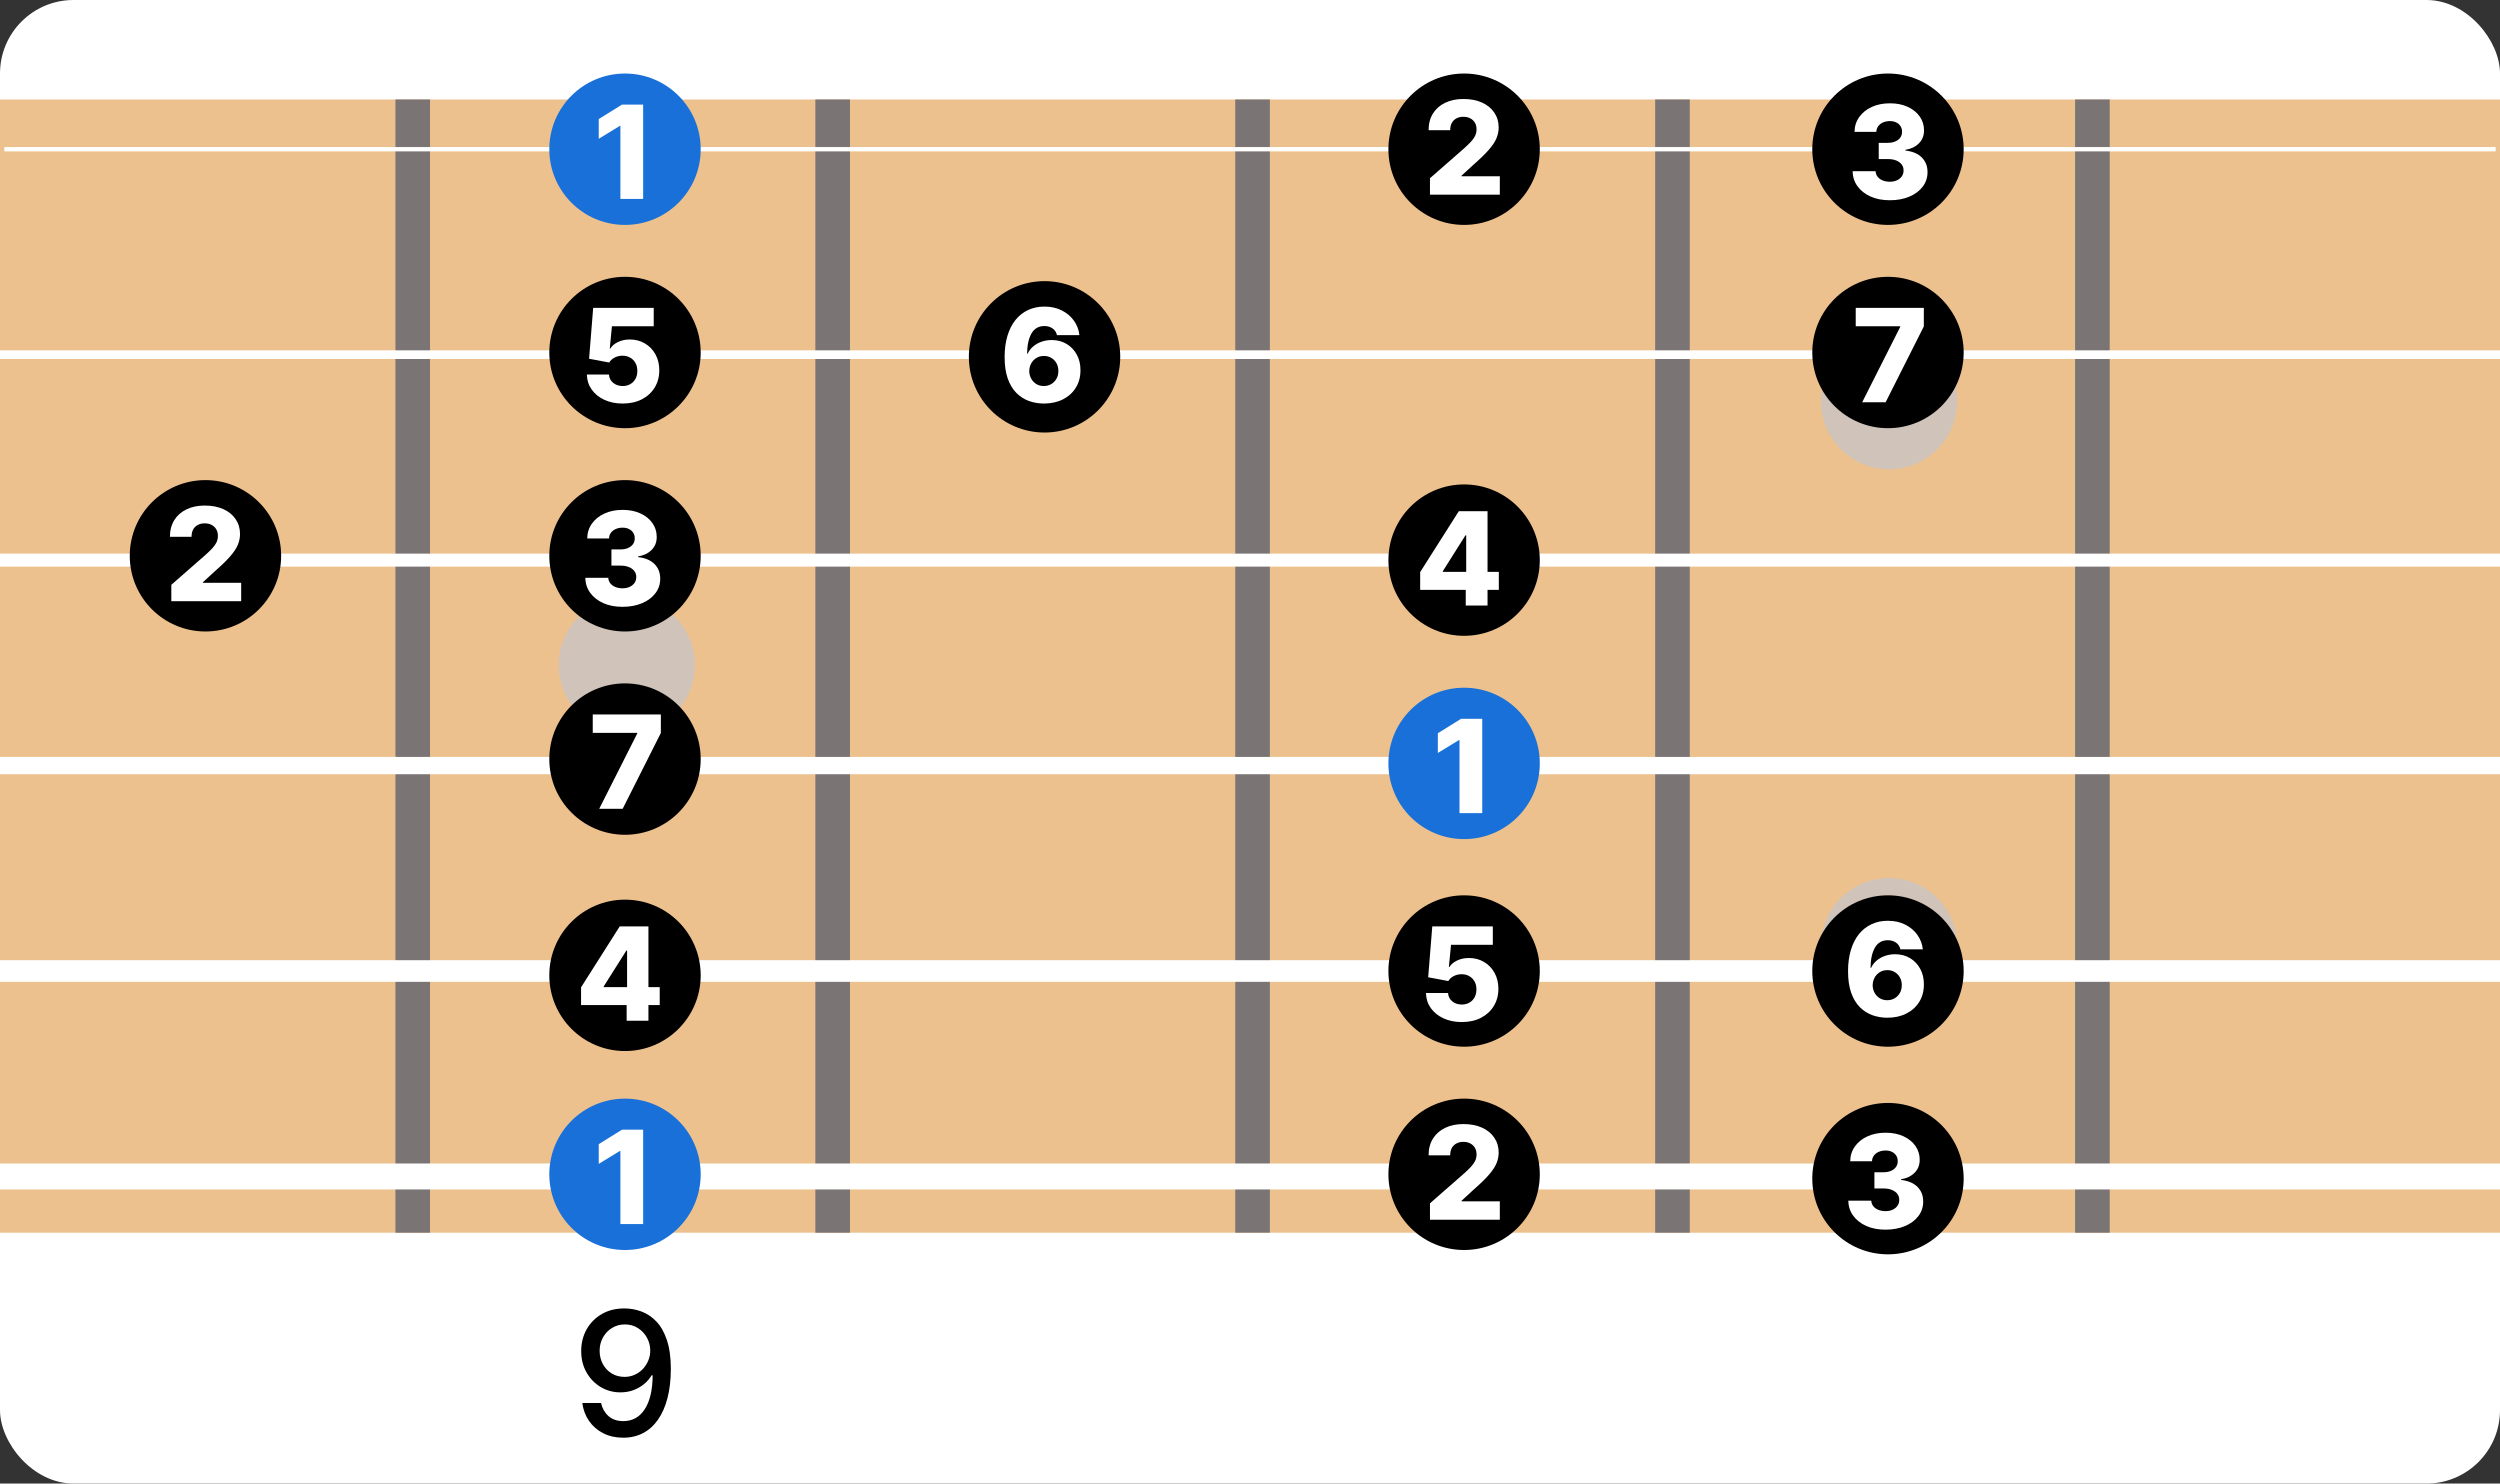 <svg width="578" height="343" viewBox="0 0 578 343" fill="none" xmlns="http://www.w3.org/2000/svg">
<rect x="0" y="0" width="578" height="343" fill="#333333" stroke="none"/>
<rect width="578" height="343" rx="17" fill="white"/>
<path d="M144.472 302.511C145.769 302.521 147.047 302.758 148.307 303.222C149.566 303.686 150.703 304.443 151.716 305.494C152.739 306.545 153.553 307.966 154.159 309.756C154.775 311.536 155.087 313.752 155.097 316.403C155.097 318.951 154.841 321.219 154.33 323.207C153.818 325.187 153.084 326.858 152.128 328.222C151.181 329.585 150.03 330.622 148.676 331.332C147.322 332.043 145.797 332.398 144.102 332.398C142.369 332.398 140.83 332.057 139.486 331.375C138.141 330.693 137.047 329.751 136.205 328.548C135.362 327.336 134.836 325.944 134.628 324.372H138.96C139.244 325.622 139.822 326.635 140.693 327.412C141.574 328.179 142.71 328.562 144.102 328.562C146.233 328.562 147.895 327.634 149.088 325.778C150.281 323.913 150.883 321.309 150.892 317.966H150.665C150.172 318.78 149.557 319.481 148.818 320.068C148.089 320.655 147.27 321.11 146.361 321.432C145.452 321.754 144.481 321.915 143.449 321.915C141.773 321.915 140.248 321.503 138.875 320.679C137.502 319.855 136.408 318.723 135.594 317.284C134.779 315.845 134.372 314.202 134.372 312.355C134.372 310.518 134.789 308.851 135.622 307.355C136.465 305.859 137.639 304.675 139.145 303.804C140.66 302.923 142.436 302.492 144.472 302.511ZM144.486 306.205C143.378 306.205 142.379 306.479 141.489 307.028C140.608 307.568 139.912 308.302 139.401 309.23C138.889 310.149 138.634 311.171 138.634 312.298C138.634 313.425 138.88 314.448 139.372 315.366C139.874 316.276 140.556 317 141.418 317.54C142.289 318.07 143.283 318.335 144.401 318.335C145.234 318.335 146.01 318.174 146.73 317.852C147.45 317.53 148.08 317.085 148.619 316.517C149.159 315.939 149.58 315.286 149.884 314.557C150.187 313.828 150.338 313.061 150.338 312.256C150.338 311.186 150.082 310.191 149.571 309.273C149.069 308.354 148.378 307.616 147.497 307.057C146.616 306.489 145.613 306.205 144.486 306.205Z" fill="black"/>
<path d="M0 23H578V285H0V23Z" fill="#EDC18D"/>
<line x1="95.426" y1="23" x2="95.426" y2="285" stroke="#7A7474" stroke-width="8"/>
<line x1="192.51" y1="23" x2="192.51" y2="285" stroke="#7A7474" stroke-width="8"/>
<line x1="483.761" y1="23" x2="483.761" y2="285" stroke="#7A7474" stroke-width="8"/>
<line x1="386.677" y1="23" x2="386.677" y2="285" stroke="#7A7474" stroke-width="8"/>
<line x1="289.594" y1="23" x2="289.593" y2="285" stroke="#7A7474" stroke-width="8"/>
<circle cx="144.923" cy="153.755" r="15.755" fill="#CFC3BA"/>
<circle cx="436.755" cy="92.755" r="15.755" fill="#CFC3BA"/>
<circle cx="436.755" cy="218.755" r="15.755" fill="#CFC3BA"/>
<line x1="2.62268e-07" y1="272" x2="578" y2="272" stroke="white" stroke-width="6"/>
<line x1="2.18557e-07" y1="224.5" x2="578" y2="224.5" stroke="white" stroke-width="5"/>
<line x1="1.74846e-07" y1="177" x2="578" y2="177" stroke="white" stroke-width="4"/>
<line x1="1.31134e-07" y1="129.5" x2="578" y2="129.5" stroke="white" stroke-width="3"/>
<line x1="8.74228e-08" y1="82" x2="578" y2="82" stroke="white" stroke-width="2"/>
<line x1="1" y1="34.5" x2="577" y2="34.5" stroke="white"/>
<circle cx="144.5" cy="271.5" r="17.5" fill="#1870D8"/>
<path d="M148.697 261.182V283H143.435V266.104H143.307L138.428 269.087V264.527L143.808 261.182H148.697Z" fill="white"/>
<circle cx="338.5" cy="271.5" r="17.5" fill="black"/>
<path d="M330.609 282V278.207L338.567 271.24C339.163 270.7 339.671 270.207 340.09 269.759C340.509 269.305 340.829 268.85 341.049 268.396C341.269 267.934 341.379 267.433 341.379 266.893C341.379 266.29 341.248 265.775 340.985 265.349C340.722 264.915 340.36 264.582 339.898 264.347C339.437 264.113 338.908 263.996 338.311 263.996C337.707 263.996 337.178 264.12 336.724 264.369C336.269 264.61 335.914 264.962 335.658 265.423C335.41 265.885 335.286 266.446 335.286 267.107H330.289C330.289 265.622 330.623 264.34 331.29 263.261C331.958 262.181 332.896 261.35 334.103 260.768C335.317 260.178 336.727 259.884 338.332 259.884C339.987 259.884 341.425 260.161 342.647 260.714C343.869 261.268 344.813 262.043 345.481 263.037C346.156 264.024 346.493 265.171 346.493 266.478C346.493 267.309 346.326 268.133 345.992 268.95C345.658 269.766 345.058 270.668 344.192 271.656C343.332 272.643 342.111 273.825 340.527 275.203L337.917 277.611V277.749H346.759V282H330.609Z" fill="white"/>
<circle cx="436.5" cy="272.5" r="17.5" fill="black"/>
<path d="M435.908 284.298C434.246 284.298 432.772 284.014 431.487 283.446C430.208 282.871 429.2 282.079 428.461 281.07C427.722 280.062 427.346 278.901 427.332 277.587H432.637C432.658 278.062 432.811 278.485 433.095 278.854C433.379 279.217 433.766 279.501 434.256 279.707C434.746 279.913 435.304 280.016 435.929 280.016C436.554 280.016 437.104 279.906 437.58 279.685C438.063 279.458 438.44 279.149 438.71 278.759C438.979 278.361 439.111 277.906 439.104 277.395C439.111 276.884 438.965 276.429 438.667 276.031C438.369 275.634 437.946 275.325 437.399 275.104C436.859 274.884 436.22 274.774 435.482 274.774H433.362V271.024H435.482C436.128 271.024 436.696 270.918 437.186 270.705C437.683 270.491 438.07 270.193 438.347 269.81C438.624 269.419 438.759 268.972 438.752 268.467C438.759 267.977 438.642 267.548 438.401 267.178C438.166 266.802 437.836 266.511 437.41 266.305C436.991 266.099 436.504 265.996 435.95 265.996C435.368 265.996 434.839 266.099 434.363 266.305C433.894 266.511 433.521 266.802 433.244 267.178C432.967 267.555 432.822 267.991 432.808 268.489H427.768C427.783 267.189 428.145 266.045 428.855 265.058C429.565 264.064 430.531 263.286 431.753 262.725C432.982 262.164 434.381 261.884 435.95 261.884C437.513 261.884 438.887 262.157 440.073 262.704C441.259 263.251 442.183 263.996 442.843 264.941C443.504 265.879 443.834 266.94 443.834 268.126C443.841 269.355 443.44 270.367 442.63 271.163C441.827 271.958 440.794 272.448 439.53 272.633V272.803C441.22 273.002 442.495 273.549 443.354 274.444C444.221 275.339 444.651 276.457 444.643 277.8C444.643 279.064 444.271 280.186 443.525 281.166C442.786 282.139 441.756 282.906 440.435 283.467C439.121 284.021 437.612 284.298 435.908 284.298Z" fill="white"/>
<circle cx="144.5" cy="225.5" r="17.5" fill="black"/>
<path d="M134.342 232.378V228.266L143.281 214.182H146.935V219.764H144.815L139.584 228.053V228.223H152.528V232.378H134.342ZM144.879 236V231.121L144.985 229.32V214.182H149.918V236H144.879Z" fill="white"/>
<circle cx="338.5" cy="224.5" r="17.5" fill="black"/>
<path d="M337.961 236.298C336.37 236.298 334.957 236.011 333.721 235.435C332.485 234.86 331.509 234.068 330.791 233.06C330.081 232.051 329.712 230.893 329.683 229.587H334.797C334.839 230.389 335.166 231.036 335.777 231.526C336.388 232.009 337.116 232.25 337.961 232.25C338.621 232.25 339.207 232.104 339.719 231.813C340.23 231.522 340.631 231.114 340.923 230.588C341.214 230.055 341.356 229.445 341.349 228.756C341.356 228.053 341.21 227.438 340.912 226.913C340.621 226.387 340.216 225.979 339.697 225.688C339.186 225.389 338.597 225.24 337.929 225.24C337.297 225.233 336.697 225.371 336.129 225.656C335.567 225.94 335.141 226.327 334.85 226.817L330.195 225.943L331.143 214.182H345.141V218.433H335.479L334.978 223.578H335.106C335.468 222.974 336.05 222.477 336.853 222.087C337.663 221.689 338.582 221.49 339.612 221.49C340.919 221.49 342.084 221.795 343.107 222.406C344.136 223.01 344.946 223.848 345.536 224.92C346.132 225.993 346.43 227.222 346.43 228.607C346.43 230.105 346.075 231.433 345.365 232.591C344.662 233.749 343.675 234.658 342.403 235.318C341.139 235.972 339.658 236.298 337.961 236.298Z" fill="white"/>
<circle cx="436.5" cy="224.5" r="17.5" fill="black"/>
<path d="M436.355 235.298C435.162 235.298 434.018 235.107 432.925 234.723C431.831 234.332 430.858 233.714 430.006 232.869C429.153 232.017 428.482 230.902 427.992 229.524C427.502 228.139 427.261 226.452 427.268 224.464C427.275 222.667 427.495 221.055 427.928 219.627C428.362 218.192 428.979 216.974 429.782 215.973C430.592 214.972 431.558 214.208 432.68 213.683C433.809 213.15 435.07 212.884 436.462 212.884C437.989 212.884 439.335 213.182 440.499 213.778C441.671 214.368 442.609 215.163 443.312 216.165C444.015 217.159 444.43 218.267 444.558 219.489H439.37C439.214 218.8 438.869 218.278 438.337 217.923C437.811 217.56 437.186 217.379 436.462 217.379C435.126 217.379 434.129 217.958 433.468 219.116C432.815 220.273 432.481 221.822 432.467 223.761H432.605C432.903 223.107 433.333 222.546 433.894 222.077C434.455 221.609 435.098 221.25 435.822 221.001C436.554 220.746 437.328 220.618 438.145 220.618C439.452 220.618 440.606 220.92 441.607 221.523C442.609 222.127 443.393 222.955 443.962 224.006C444.53 225.05 444.81 226.246 444.803 227.596C444.81 229.116 444.455 230.458 443.738 231.623C443.021 232.781 442.026 233.683 440.755 234.329C439.491 234.975 438.024 235.298 436.355 235.298ZM436.323 231.25C436.969 231.25 437.548 231.097 438.06 230.792C438.571 230.487 438.972 230.071 439.263 229.545C439.555 229.02 439.697 228.427 439.69 227.766C439.697 227.099 439.555 226.506 439.263 225.987C438.979 225.469 438.582 225.057 438.07 224.751C437.566 224.446 436.987 224.293 436.334 224.293C435.858 224.293 435.414 224.382 435.002 224.56C434.59 224.737 434.232 224.986 433.926 225.305C433.628 225.618 433.393 225.987 433.223 226.413C433.053 226.832 432.964 227.287 432.957 227.777C432.964 228.423 433.113 229.009 433.404 229.535C433.695 230.06 434.093 230.479 434.597 230.792C435.102 231.097 435.677 231.25 436.323 231.25Z" fill="white"/>
<circle cx="144.5" cy="175.5" r="17.5" fill="black"/>
<path d="M138.536 187L147.335 169.571V169.433H137.044V165.182H152.79V169.464L143.958 187H138.536Z" fill="white"/>
<circle cx="338.5" cy="176.5" r="17.5" fill="#1870D8"/>
<path d="M342.697 166.182V188H337.435V171.104H337.307L332.428 174.087V169.527L337.808 166.182H342.697Z" fill="white"/>
<circle cx="47.5" cy="128.5" r="17.5" fill="black"/>
<path d="M39.609 139V135.207L47.567 128.24C48.163 127.7 48.671 127.207 49.09 126.759C49.509 126.305 49.829 125.85 50.049 125.396C50.269 124.934 50.379 124.433 50.379 123.893C50.379 123.29 50.248 122.775 49.985 122.349C49.722 121.915 49.36 121.582 48.898 121.347C48.437 121.113 47.908 120.996 47.311 120.996C46.707 120.996 46.178 121.12 45.724 121.369C45.269 121.61 44.914 121.962 44.658 122.423C44.41 122.885 44.285 123.446 44.285 124.107H39.289C39.289 122.622 39.623 121.34 40.291 120.261C40.958 119.181 41.896 118.35 43.103 117.768C44.318 117.178 45.727 116.884 47.332 116.884C48.987 116.884 50.425 117.161 51.647 117.714C52.869 118.268 53.813 119.043 54.481 120.037C55.156 121.024 55.493 122.171 55.493 123.478C55.493 124.309 55.326 125.133 54.992 125.95C54.658 126.766 54.058 127.668 53.192 128.656C52.332 129.643 51.111 130.825 49.527 132.203L46.917 134.611V134.749H55.759V139H39.609Z" fill="white"/>
<circle cx="144.5" cy="128.5" r="17.5" fill="black"/>
<path d="M143.908 140.298C142.246 140.298 140.772 140.014 139.487 139.446C138.208 138.871 137.2 138.079 136.461 137.07C135.722 136.062 135.346 134.901 135.332 133.587H140.637C140.658 134.062 140.811 134.485 141.095 134.854C141.379 135.217 141.766 135.501 142.256 135.707C142.746 135.913 143.304 136.016 143.929 136.016C144.554 136.016 145.104 135.906 145.58 135.685C146.063 135.458 146.44 135.149 146.71 134.759C146.979 134.361 147.111 133.906 147.104 133.395C147.111 132.884 146.965 132.429 146.667 132.031C146.369 131.634 145.946 131.325 145.399 131.104C144.859 130.884 144.22 130.774 143.482 130.774H141.362V127.024H143.482C144.128 127.024 144.696 126.918 145.186 126.705C145.683 126.491 146.07 126.193 146.347 125.81C146.624 125.419 146.759 124.972 146.752 124.467C146.759 123.977 146.642 123.548 146.401 123.178C146.166 122.802 145.836 122.511 145.41 122.305C144.991 122.099 144.504 121.996 143.95 121.996C143.368 121.996 142.839 122.099 142.363 122.305C141.894 122.511 141.521 122.802 141.244 123.178C140.967 123.555 140.822 123.991 140.808 124.489H135.768C135.783 123.189 136.145 122.045 136.855 121.058C137.565 120.064 138.531 119.286 139.753 118.725C140.982 118.164 142.381 117.884 143.95 117.884C145.513 117.884 146.887 118.157 148.073 118.704C149.259 119.251 150.183 119.996 150.843 120.941C151.504 121.879 151.834 122.94 151.834 124.126C151.841 125.355 151.44 126.367 150.63 127.163C149.827 127.958 148.794 128.448 147.53 128.633V128.803C149.22 129.002 150.495 129.549 151.354 130.444C152.221 131.339 152.651 132.457 152.643 133.8C152.643 135.064 152.271 136.186 151.525 137.166C150.786 138.139 149.756 138.906 148.435 139.467C147.121 140.021 145.612 140.298 143.908 140.298Z" fill="white"/>
<circle cx="338.5" cy="129.5" r="17.5" fill="black"/>
<path d="M328.342 136.378V132.266L337.281 118.182H340.935V123.764H338.815L333.584 132.053V132.223H346.528V136.378H328.342ZM338.879 140V135.121L338.985 133.32V118.182H343.918V140H338.879Z" fill="white"/>
<circle cx="144.5" cy="81.5" r="17.5" fill="black"/>
<path d="M143.961 93.298C142.37 93.298 140.957 93.011 139.721 92.435C138.485 91.86 137.509 91.068 136.791 90.06C136.081 89.051 135.712 87.894 135.683 86.587H140.797C140.839 87.389 141.166 88.035 141.777 88.526C142.388 89.008 143.116 89.25 143.961 89.25C144.621 89.25 145.207 89.104 145.719 88.813C146.23 88.522 146.631 88.114 146.923 87.588C147.214 87.055 147.356 86.445 147.349 85.756C147.356 85.053 147.21 84.438 146.912 83.913C146.621 83.387 146.216 82.979 145.697 82.688C145.186 82.389 144.597 82.24 143.929 82.24C143.297 82.233 142.697 82.371 142.129 82.656C141.567 82.94 141.141 83.327 140.85 83.817L136.195 82.943L137.143 71.182H151.141V75.433H141.479L140.978 80.578H141.106C141.468 79.974 142.05 79.477 142.853 79.087C143.663 78.689 144.582 78.49 145.612 78.49C146.919 78.49 148.084 78.796 149.107 79.406C150.136 80.01 150.946 80.848 151.536 81.921C152.132 82.993 152.43 84.222 152.43 85.606C152.43 87.105 152.075 88.433 151.365 89.591C150.662 90.749 149.675 91.658 148.403 92.318C147.139 92.972 145.658 93.298 143.961 93.298Z" fill="white"/>
<circle cx="241.5" cy="82.5" r="17.5" fill="black"/>
<path d="M241.355 93.298C240.162 93.298 239.018 93.106 237.925 92.723C236.831 92.332 235.858 91.715 235.006 90.869C234.153 90.017 233.482 88.902 232.992 87.524C232.502 86.139 232.261 84.452 232.268 82.464C232.275 80.667 232.495 79.055 232.928 77.627C233.362 76.192 233.979 74.974 234.782 73.973C235.592 72.972 236.558 72.208 237.68 71.683C238.809 71.15 240.07 70.883 241.462 70.883C242.989 70.883 244.335 71.182 245.499 71.778C246.671 72.368 247.609 73.163 248.312 74.165C249.015 75.159 249.43 76.267 249.558 77.489H244.37C244.214 76.8 243.869 76.278 243.337 75.923C242.811 75.56 242.186 75.379 241.462 75.379C240.126 75.379 239.129 75.958 238.468 77.116C237.815 78.273 237.481 79.822 237.467 81.761H237.605C237.903 81.107 238.333 80.546 238.894 80.077C239.455 79.609 240.098 79.25 240.822 79.001C241.554 78.746 242.328 78.618 243.145 78.618C244.452 78.618 245.606 78.92 246.607 79.523C247.609 80.127 248.393 80.954 248.962 82.006C249.53 83.05 249.81 84.246 249.803 85.596C249.81 87.116 249.455 88.458 248.738 89.623C248.021 90.781 247.026 91.683 245.755 92.329C244.491 92.975 243.024 93.298 241.355 93.298ZM241.323 89.25C241.969 89.25 242.548 89.097 243.06 88.792C243.571 88.487 243.972 88.071 244.263 87.546C244.555 87.02 244.697 86.427 244.69 85.766C244.697 85.099 244.555 84.506 244.263 83.987C243.979 83.469 243.582 83.057 243.07 82.751C242.566 82.446 241.987 82.293 241.334 82.293C240.858 82.293 240.414 82.382 240.002 82.56C239.59 82.737 239.232 82.986 238.926 83.305C238.628 83.618 238.393 83.987 238.223 84.413C238.053 84.832 237.964 85.287 237.957 85.777C237.964 86.423 238.113 87.009 238.404 87.535C238.695 88.06 239.093 88.479 239.597 88.792C240.102 89.097 240.677 89.25 241.323 89.25Z" fill="white"/>
<circle cx="436.5" cy="81.5" r="17.5" fill="black"/>
<path d="M430.536 93L439.335 75.571V75.433H429.044V71.182H444.79V75.465L435.958 93H430.536Z" fill="white"/>
<circle cx="144.5" cy="34.5" r="17.5" fill="#1870D8"/>
<path d="M148.697 24.182V46H143.435V29.104H143.307L138.428 32.087V27.527L143.808 24.182H148.697Z" fill="white"/>
<circle cx="338.5" cy="34.5" r="17.5" fill="black"/>
<path d="M330.609 45V41.207L338.567 34.24C339.163 33.7 339.671 33.207 340.09 32.759C340.509 32.305 340.829 31.85 341.049 31.396C341.269 30.934 341.379 30.433 341.379 29.893C341.379 29.29 341.248 28.775 340.985 28.349C340.722 27.916 340.36 27.582 339.898 27.347C339.437 27.113 338.908 26.996 338.311 26.996C337.707 26.996 337.178 27.12 336.724 27.369C336.269 27.61 335.914 27.962 335.658 28.423C335.41 28.885 335.286 29.446 335.286 30.107H330.289C330.289 28.622 330.623 27.34 331.29 26.261C331.958 25.181 332.896 24.35 334.103 23.768C335.317 23.178 336.727 22.884 338.332 22.884C339.987 22.884 341.425 23.16 342.647 23.715C343.869 24.268 344.813 25.043 345.481 26.037C346.156 27.024 346.493 28.171 346.493 29.478C346.493 30.309 346.326 31.133 345.992 31.95C345.658 32.766 345.058 33.668 344.192 34.656C343.332 35.643 342.111 36.825 340.527 38.203L337.917 40.611V40.749H346.759V45H330.609Z" fill="white"/>
<circle cx="436.5" cy="34.5" r="17.5" fill="black"/>
<path d="M436.908 46.298C435.246 46.298 433.772 46.014 432.487 45.446C431.208 44.871 430.2 44.079 429.461 43.07C428.722 42.062 428.346 40.901 428.332 39.587H433.637C433.658 40.062 433.811 40.485 434.095 40.854C434.379 41.217 434.766 41.501 435.256 41.707C435.746 41.913 436.304 42.016 436.929 42.016C437.554 42.016 438.104 41.906 438.58 41.685C439.063 41.458 439.44 41.149 439.71 40.758C439.979 40.361 440.111 39.906 440.104 39.395C440.111 38.883 439.965 38.429 439.667 38.031C439.369 37.633 438.946 37.325 438.399 37.104C437.859 36.884 437.22 36.774 436.482 36.774H434.362V33.024H436.482C437.128 33.024 437.696 32.918 438.186 32.705C438.683 32.492 439.07 32.193 439.347 31.81C439.624 31.419 439.759 30.972 439.752 30.467C439.759 29.977 439.642 29.548 439.401 29.178C439.166 28.802 438.836 28.511 438.41 28.305C437.991 28.099 437.504 27.996 436.95 27.996C436.368 27.996 435.839 28.099 435.363 28.305C434.894 28.511 434.521 28.802 434.244 29.178C433.967 29.555 433.822 29.991 433.808 30.489H428.768C428.783 29.189 429.145 28.046 429.855 27.058C430.565 26.064 431.531 25.286 432.753 24.725C433.982 24.164 435.381 23.884 436.95 23.884C438.513 23.884 439.887 24.157 441.073 24.704C442.259 25.251 443.183 25.996 443.843 26.941C444.504 27.879 444.834 28.94 444.834 30.126C444.841 31.355 444.44 32.367 443.63 33.163C442.827 33.958 441.794 34.448 440.53 34.633V34.803C442.22 35.002 443.495 35.549 444.354 36.444C445.221 37.339 445.651 38.457 445.643 39.8C445.643 41.064 445.271 42.186 444.525 43.166C443.786 44.139 442.756 44.906 441.435 45.467C440.121 46.021 438.612 46.298 436.908 46.298Z" fill="white"/>
</svg>
